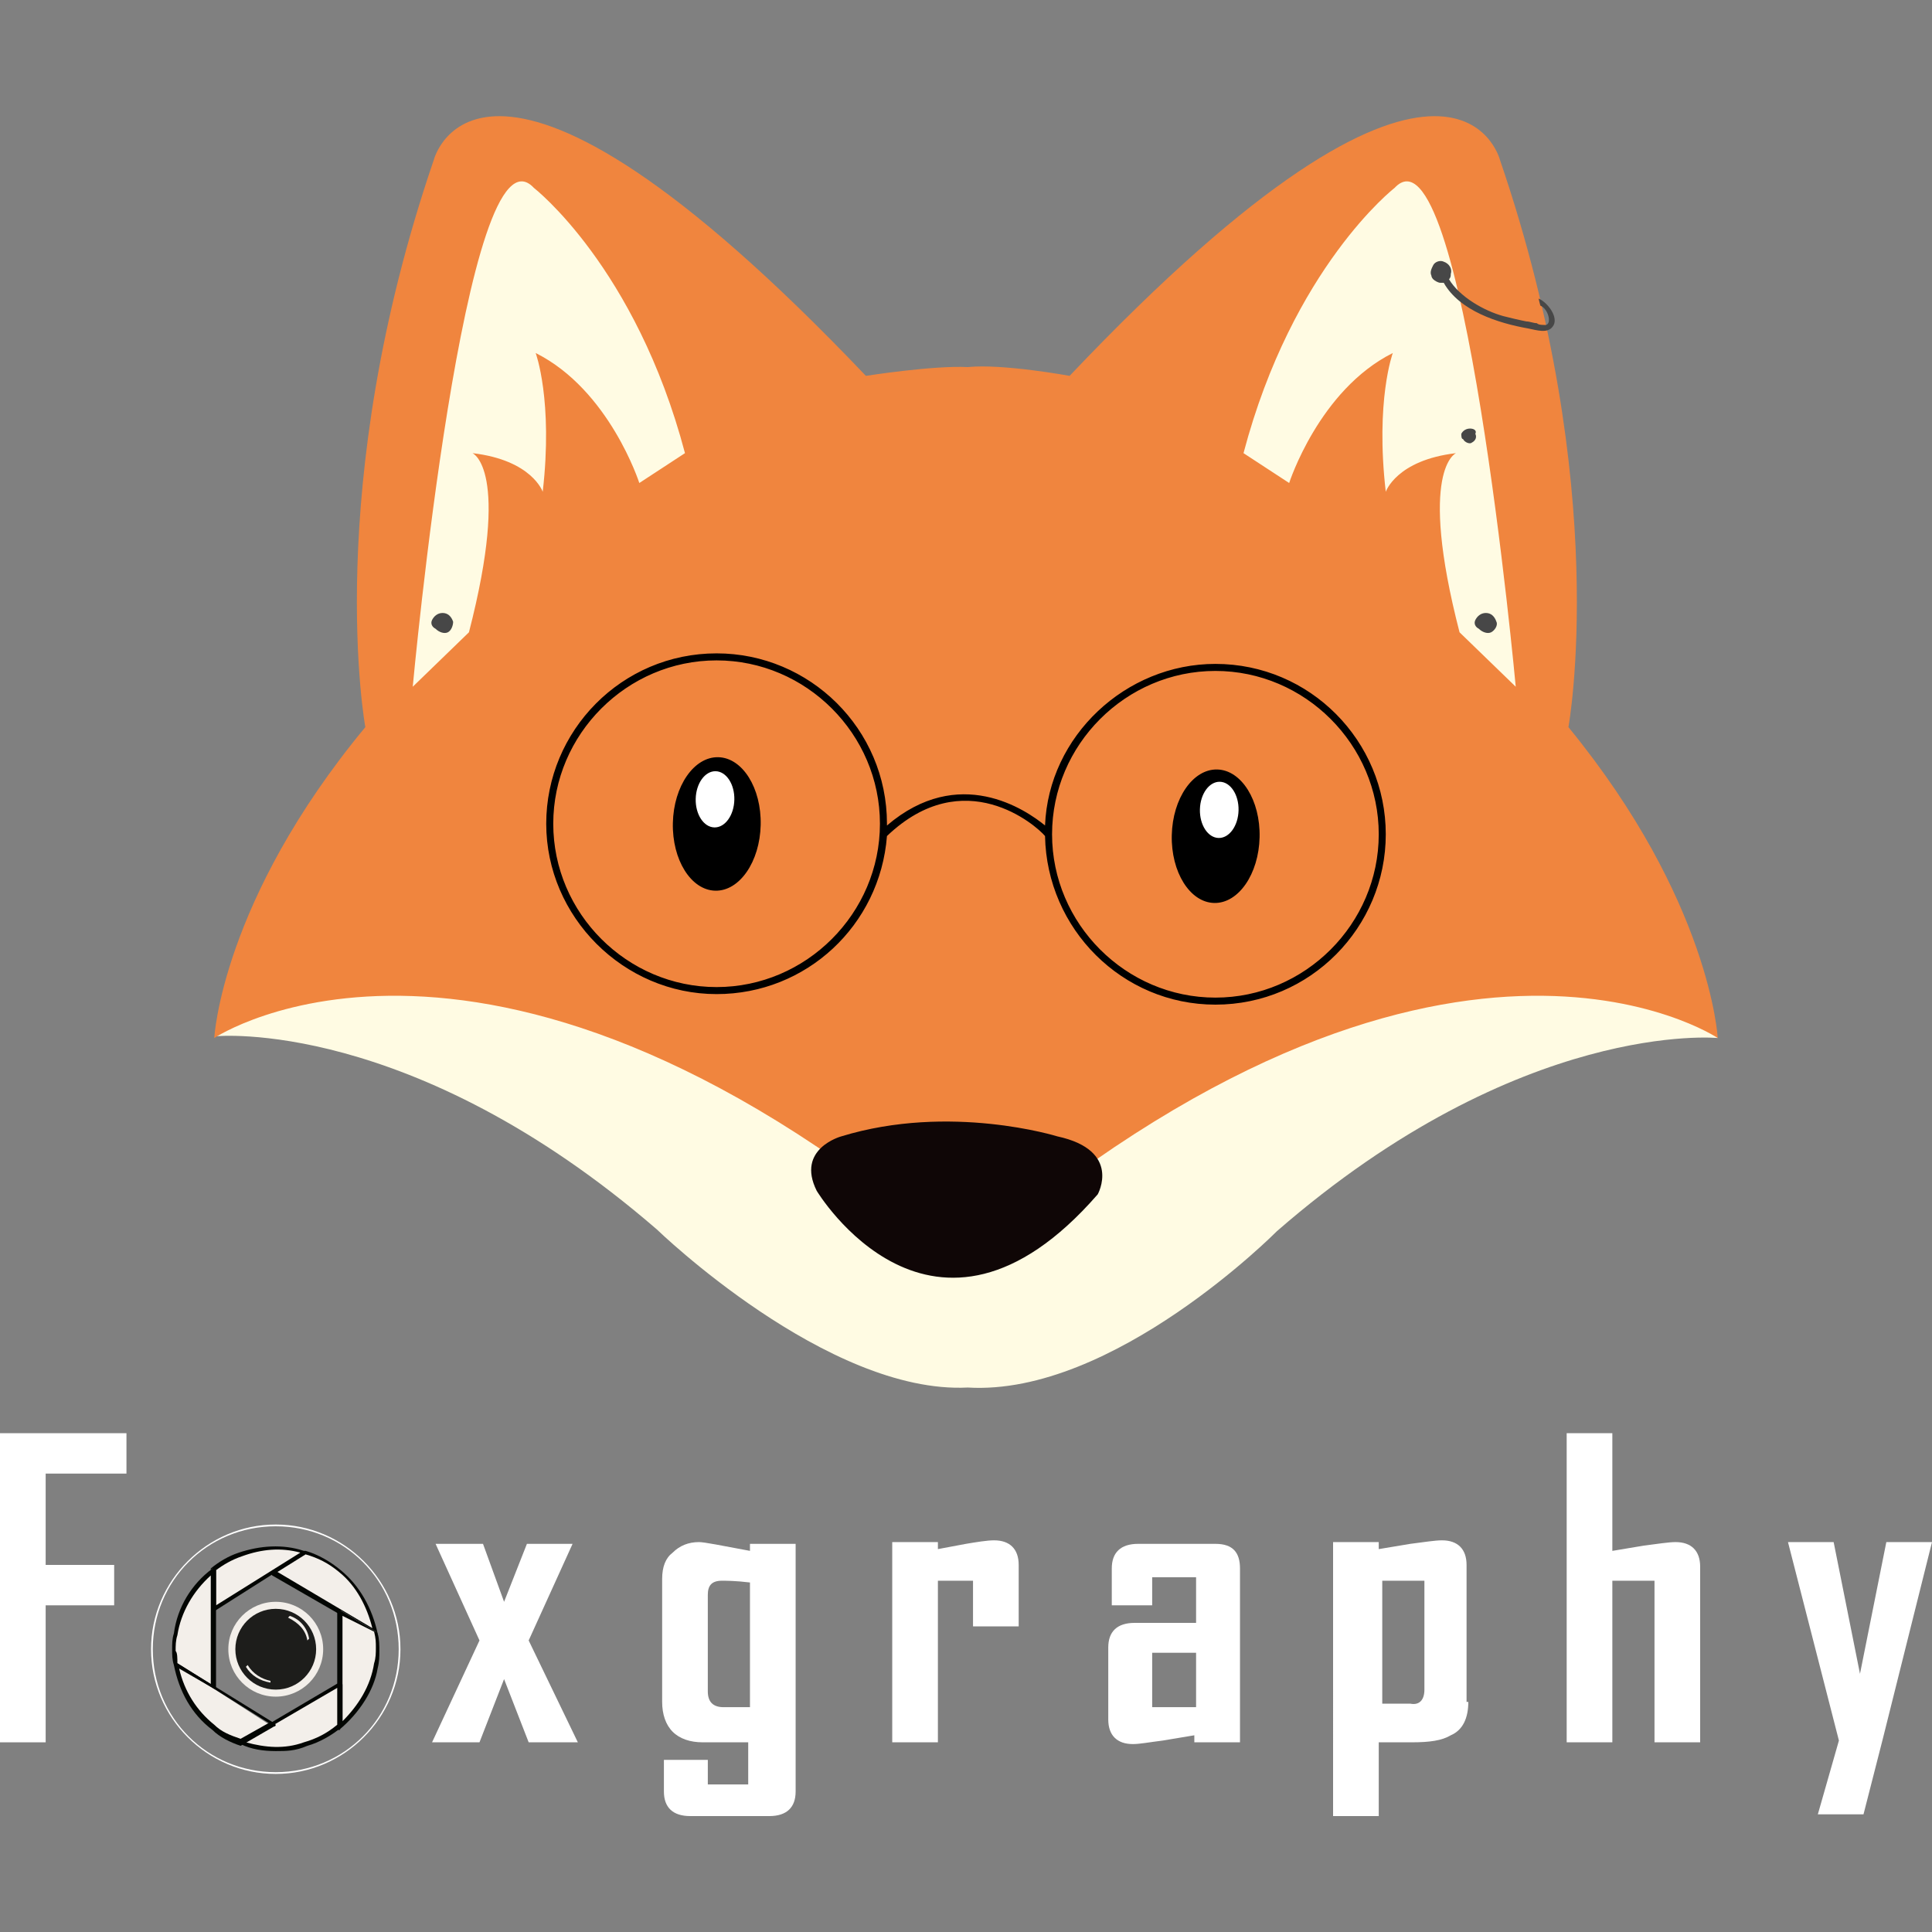 <?xml version="1.0" encoding="utf-8"?>
<!-- Generator: Adobe Illustrator 19.0.0, SVG Export Plug-In . SVG Version: 6.00 Build 0)  -->
<svg version="1.1" id="Capa_1" xmlns="http://www.w3.org/2000/svg" xmlns:xlink="http://www.w3.org/1999/xlink" x="0px" y="0px"
	 viewBox="0 0 110 110" style="enable-background:new 0 0 110 110;" xml:space="preserve">
<rect x="0" y="0" width="110" height="110" fill="#808080" stroke="none"/>
<style type="text/css">
	.st0{fill:#FFFFFF;}
	.st1{fill:#F3EFEA;}
	.st2{fill:#030603;}
	.st3{fill:#1D1D1B;}
	.st4{fill:#FFFBE3;}
	.st5{fill:#F0853E;}
	.st6{fill:#0F0606;}
	.st7{fill:#474747;}
</style>
<g id="XMLID_3_">
	<g id="XMLID_80_">
		<g id="XMLID_349_">
			<path id="XMLID_350_" class="st0" d="M7.2,83.9H2.6v5.2h3.9v2.3H2.6v7.8H0V81.6h7.2V83.9z"/>
			<path id="XMLID_356_" class="st0" d="M32.9,99.2h-2.8l-1.4-3.6l-1.4,3.6h-2.7v0l2.7-5.8l-2.5-5.5h2.7l1.2,3.3l1.3-3.3h2.6v0
				l-2.5,5.5L32.9,99.2z"/>
			<path id="XMLID_358_" class="st0" d="M45.3,102c0,0.9-0.5,1.4-1.5,1.4h-4.5c-1,0-1.5-0.5-1.5-1.4v-1.8h2.5v1.4h2.3v-2.4h-2.6
				c-0.7,0-1.3-0.2-1.7-0.6c-0.4-0.4-0.6-1-0.6-1.7v-7c0-0.7,0.2-1.2,0.6-1.5c0.4-0.4,0.9-0.6,1.5-0.6c0.3,0,1.3,0.2,2.9,0.5v-0.4
				h2.6V102z M42.7,97.1v-7C41.9,90,41.3,90,41.1,90c-0.6,0-0.8,0.3-0.8,0.8v5.5c0,0.6,0.3,0.9,0.9,0.9H42.7z"/>
			<path id="XMLID_361_" class="st0" d="M58,92.6h-2.6V90l-2,0v9.2h-2.6V87.8h2.6v0.4c0.5-0.1,1.1-0.2,1.6-0.3
				c0.6-0.1,1.2-0.2,1.6-0.2c0.9,0,1.4,0.5,1.4,1.4V92.6z"/>
			<path id="XMLID_388_" class="st0" d="M70.5,99.2h-2.5v-0.4c-0.6,0.1-1.2,0.2-1.8,0.3c-0.8,0.1-1.3,0.2-1.7,0.2
				c-0.9,0-1.4-0.5-1.4-1.4v-4.1c0-0.9,0.5-1.4,1.5-1.4h3.5v-2.6h-2.5v1.6h-2.3v-2.1c0-0.9,0.5-1.4,1.5-1.4h4.4c1,0,1.4,0.5,1.4,1.4
				V99.2z M68.1,97.2v-3.1h-2.5v3.1L68.1,97.2z"/>
			<path id="XMLID_391_" class="st0" d="M83.6,96.9c0,0.9-0.3,1.6-1,1.9c-0.5,0.3-1.2,0.4-2.2,0.4c-0.2,0-0.5,0-1,0
				c-0.4,0-0.7,0-0.9,0v4.2h-2.6V87.8h2.6v0.4c0.6-0.1,1.2-0.2,1.8-0.3c0.8-0.1,1.4-0.2,1.8-0.2c0.9,0,1.4,0.5,1.4,1.4V96.9z
				 M81.1,96.2V90l-2.4,0v7h1.6C80.8,97.1,81.1,96.8,81.1,96.2z"/>
			<path id="XMLID_394_" class="st0" d="M96.8,99.2h-2.6V90l-2.4,0v9.2h-2.6V81.6h2.6v6.7c0.6-0.1,1.2-0.2,1.8-0.3
				c0.8-0.1,1.4-0.2,1.8-0.2c0.9,0,1.4,0.5,1.4,1.4V99.2z"/>
			<path id="XMLID_396_" class="st0" d="M110,87.8l-2.8,11.2l-1.1,4.3h-2.6l1.2-4.2l-2.9-11.3h2.6l1.5,7.5l1.5-7.5H110z"/>
		</g>
		<g id="XMLID_81_">
			<g id="XMLID_246_">
				<g id="XMLID_263_">
					<path id="XMLID_345_" class="st0" d="M15.7,101c-3.9,0-7.1-3.2-7.1-7.1c0-3.9,3.2-7.1,7.1-7.1c3.9,0,7.1,3.2,7.1,7.1
						C22.8,97.8,19.6,101,15.7,101z M15.7,86.9c-3.9,0-7,3.1-7,7c0,3.9,3.1,7,7,7c3.9,0,7-3.1,7-7C22.7,90,19.6,86.9,15.7,86.9z"/>
				</g>
				<g id="XMLID_253_">
					<g id="XMLID_262_">
						<path id="XMLID_340_" class="st1" d="M19.3,89.4c-0.6-0.5-1.3-0.8-2-1.1l-1.8,1.2l3.8,2.2l2,1.2
							C21.1,91.5,20.4,90.3,19.3,89.4z"/>
						<path id="XMLID_341_" class="st2" d="M21.4,93.1C21.4,93.1,21.3,93.1,21.4,93.1l-5.9-3.4c0,0-0.1-0.1-0.1-0.1
							c0,0,0-0.1,0.1-0.1l1.8-1.2c0,0,0.1,0,0.1,0c0.7,0.2,1.4,0.6,2,1.1c1.1,0.9,1.8,2.2,2.1,3.6C21.5,93,21.5,93,21.4,93.1
							C21.4,93.1,21.4,93.1,21.4,93.1z M15.8,89.5l5.4,3.2c-0.3-1.2-0.9-2.4-1.9-3.2l0,0c-0.6-0.5-1.2-0.8-1.9-1L15.8,89.5z"/>
					</g>
					<g id="XMLID_261_">
						<path id="XMLID_336_" class="st1" d="M15.7,88.1c-0.7,0-1.4,0.1-2,0.4c-0.6,0.2-1.1,0.5-1.6,0.9v2.3l3.4-2.1l1.8-1.2
							C16.8,88.2,16.3,88.1,15.7,88.1z"/>
						<path id="XMLID_337_" class="st2" d="M12.1,91.8C12.1,91.8,12.1,91.8,12.1,91.8c-0.1,0-0.1-0.1-0.1-0.1v-2.3c0,0,0-0.1,0-0.1
							c0.5-0.4,1-0.7,1.6-0.9c1.2-0.4,2.5-0.5,3.7-0.1c0,0,0.1,0.1,0.1,0.1s0,0.1-0.1,0.1L12.1,91.8C12.2,91.8,12.2,91.8,12.1,91.8z
							 M12.3,89.4v2l4.8-3c-1.1-0.3-2.2-0.2-3.3,0.2C13.2,88.8,12.7,89.1,12.3,89.4z"/>
					</g>
					<g id="XMLID_260_">
						<path id="XMLID_307_" class="st1" d="M10,93c0,0.3-0.1,0.6-0.1,0.9c0,0.3,0,0.6,0.1,0.9l2.1,1.3v-4.5v-2.3
							C11,90.2,10.3,91.5,10,93z"/>
						<path id="XMLID_308_" class="st2" d="M12.1,96.2C12.1,96.2,12.1,96.2,12.1,96.2L10,94.9c0,0-0.1-0.1-0.1-0.1
							c-0.1-0.3-0.1-0.6-0.1-0.9c0-0.3,0-0.6,0.1-0.9c0.2-1.5,1-2.8,2.2-3.7c0,0,0.1,0,0.1,0c0,0,0.1,0.1,0.1,0.1v6.7
							C12.3,96.1,12.2,96.2,12.1,96.2C12.2,96.2,12.2,96.2,12.1,96.2z M10.1,94.7l1.9,1.2v-6.2c-1,0.9-1.7,2.1-1.9,3.4h0
							c-0.1,0.3-0.1,0.6-0.1,0.9C10.1,94.1,10.1,94.4,10.1,94.7z"/>
					</g>
					<g id="XMLID_259_">
						<path id="XMLID_290_" class="st1" d="M21.4,92.9l-2-1.2V96v2.3c1.1-0.9,1.8-2.1,2-3.5c0.1-0.3,0.1-0.6,0.1-0.9
							C21.5,93.5,21.4,93.2,21.4,92.9z"/>
						<path id="XMLID_304_" class="st2" d="M19.3,98.5C19.3,98.5,19.3,98.4,19.3,98.5c-0.1,0-0.1-0.1-0.1-0.1v-6.6
							c0,0,0-0.1,0.1-0.1c0,0,0.1,0,0.1,0l2,1.2c0,0,0.1,0.1,0.1,0.1c0.1,0.3,0.1,0.7,0.1,1c0,0.3,0,0.6-0.1,1
							C21.3,96.2,20.5,97.5,19.3,98.5C19.4,98.4,19.4,98.5,19.3,98.5z M19.5,92V98c0.9-0.9,1.6-2,1.8-3.3c0.1-0.3,0.1-0.6,0.1-0.9
							c0-0.3,0-0.5-0.1-0.9L19.5,92z"/>
					</g>
					<g id="XMLID_257_">
						<path id="XMLID_270_" class="st1" d="M15.5,98.2l-1.8,1c0.6,0.2,1.3,0.4,2,0.4c0.6,0,1.1-0.1,1.6-0.2c0.7-0.2,1.4-0.6,2-1.1
							V96L15.5,98.2z"/>
						<path id="XMLID_271_" class="st2" d="M15.7,99.7c-0.7,0-1.4-0.1-2-0.4c0,0-0.1-0.1-0.1-0.1c0,0,0-0.1,0.1-0.1l5.6-3.3
							c0,0,0.1,0,0.1,0c0,0,0.1,0.1,0.1,0.1v2.3c0,0,0,0.1,0,0.1c-0.6,0.5-1.3,0.9-2,1.1C16.8,99.7,16.3,99.7,15.7,99.7z M14,99.2
							c1.1,0.3,2.2,0.4,3.3,0c0.7-0.2,1.3-0.5,1.9-1v-2.1l-3.6,2.1l0,0L14,99.2z"/>
					</g>
					<g id="XMLID_256_">
						<path id="XMLID_87_" class="st1" d="M12.1,96.1L10,94.8c0.2,1.5,1,2.7,2.1,3.6c0.5,0.4,1,0.7,1.6,0.9l1.8-1L12.1,96.1z"/>
						<path id="XMLID_267_" class="st2" d="M13.7,99.4C13.7,99.4,13.7,99.4,13.7,99.4c-0.6-0.2-1.2-0.5-1.6-0.9
							c-1.2-0.9-1.9-2.2-2.2-3.7c0,0,0-0.1,0.1-0.1c0,0,0.1,0,0.1,0l5.5,3.4c0,0,0.1,0.1,0.1,0.1c0,0,0,0.1-0.1,0.1L13.7,99.4
							C13.8,99.4,13.7,99.4,13.7,99.4z M10.2,95c0.3,1.3,1,2.4,2,3.2c0.4,0.4,0.9,0.6,1.5,0.8l1.6-0.9l-3.2-2l0,0L10.2,95z"/>
					</g>
				</g>
			</g>
			<g id="XMLID_82_">
				<g id="XMLID_86_">
					<circle id="XMLID_348_" class="st1" cx="15.7" cy="93.9" r="2.7"/>
				</g>
				<g id="XMLID_85_">
					<circle id="XMLID_344_" class="st3" cx="15.7" cy="93.9" r="2.3"/>
				</g>
				<g id="XMLID_84_">
					<path id="XMLID_266_" class="st1" d="M17.5,93.4c-0.1-0.6-0.5-1-1.1-1.3l0.1-0.1c0.6,0.2,1,0.7,1.1,1.3L17.5,93.4z"/>
				</g>
				<g id="XMLID_83_">
					<path id="XMLID_264_" class="st1" d="M15.4,95.8c-0.6-0.1-1.1-0.4-1.4-0.9l0.1-0.1c0.3,0.5,0.8,0.8,1.3,0.9L15.4,95.8z"/>
				</g>
			</g>
		</g>
	</g>
	<g id="XMLID_1_">
		<path id="XMLID_12_" class="st4" d="M97.8,59.1c0,0-11.2-1.1-25.1,11c0,0-9.3,9.4-17.6,8.9h0C47.1,79.4,37.4,70,37.4,70
			c-14-12.1-25.1-11-25.1-11l4.4-6l77.3,1.4L97.8,59.1z"/>
		<path id="XMLID_4_" class="st5" d="M12.2,59.1c0,0,15.8-10.6,42.8,12.7c27-23.3,42.8-12.7,42.8-12.7s-0.4-7.8-8.5-17.7
			c0,0,2.5-13.6-3.9-32.3c0,0-2.7-10.7-24.5,12.3c0,0-3.8-0.7-5.8-0.5c-2-0.1-5.8,0.5-5.8,0.5C27.4-1.6,24.7,9.1,24.7,9.1
			c-6.4,18.7-3.9,32.3-3.9,32.3C12.6,51.3,12.2,59.1,12.2,59.1"/>
		<path id="XMLID_2_" class="st4" d="M23.5,39.1c0,0,3-32.6,6.9-28.4c0,0,5.8,4.5,8.6,15.1l-2.6,1.7c0,0-1.7-5.3-5.9-7.4
			c0,0,1,2.7,0.4,7.9c0,0-0.6-1.8-4-2.2c0,0,2.2,0.9-0.2,10.2L23.5,39.1z"/>
		<path id="XMLID_5_" class="st4" d="M86.3,39.1c0,0-3-32.6-6.9-28.4c0,0-5.8,4.5-8.6,15.1l2.6,1.7c0,0,1.7-5.3,5.9-7.4
			c0,0-1,2.7-0.4,7.9c0,0,0.6-1.8,4-2.2c0,0-2.2,0.9,0.2,10.2L86.3,39.1z"/>
		<path id="XMLID_6_" class="st6" d="M46.5,67.8c0,0,6.6,11,16,0.2c0,0,1.4-2.5-2.3-3.3c0,0-6.1-1.9-12.3,0
			C47.9,64.7,45.3,65.4,46.5,67.8z"/>
		<g id="XMLID_280_">
			<g id="XMLID_282_">
				
					<ellipse id="XMLID_512_" transform="matrix(1 2.243094e-002 -2.243094e-002 1 1.062 -0.903)" cx="40.8" cy="46.9" rx="2.5" ry="3.8"/>
			</g>
			<g id="XMLID_281_">
				
					<ellipse id="XMLID_510_" transform="matrix(1 2.243094e-002 -2.243094e-002 1 1.031 -0.903)" class="st0" cx="40.7" cy="45.5" rx="1.1" ry="1.6"/>
			</g>
		</g>
		<g id="XMLID_277_">
			<g id="XMLID_279_">
				
					<ellipse id="XMLID_507_" transform="matrix(1 2.243094e-002 -2.243094e-002 1 1.084 -1.541)" cx="69.2" cy="47.6" rx="2.5" ry="3.8"/>
			</g>
			<g id="XMLID_278_">
				
					<ellipse id="XMLID_505_" transform="matrix(1 2.243094e-002 -2.243094e-002 1 1.052 -1.546)" class="st0" cx="69.4" cy="46.1" rx="1.1" ry="1.6"/>
			</g>
		</g>
		<path id="XMLID_10_" class="st7" d="M83.7,24.4c-0.2,0-0.4,0.1-0.5,0.3c0,0.1,0,0.3,0.1,0.3c0.1,0.2,0.4,0.3,0.5,0.2
			c0.2-0.1,0.3-0.3,0.2-0.5C84.1,24.5,83.9,24.4,83.7,24.4z"/>
		<path id="XMLID_13_" class="st7" d="M25.8,35.4c-0.1-0.3-0.3-0.5-0.6-0.5c-0.3,0-0.5,0.2-0.6,0.4c-0.1,0.2,0,0.4,0.2,0.5
			c0.2,0.2,0.5,0.3,0.7,0.2C25.7,35.9,25.8,35.6,25.8,35.4z"/>
		<path id="XMLID_9_" class="st7" d="M85.2,35.4c-0.1-0.3-0.3-0.5-0.6-0.5c-0.3,0-0.5,0.2-0.6,0.4c-0.1,0.2,0,0.4,0.2,0.5
			c0.2,0.2,0.5,0.3,0.7,0.2C85.1,35.9,85.3,35.6,85.2,35.4z"/>
		<path id="XMLID_15_" class="st7" d="M87.7,17.4c0.5,0.2,0.7,1.2,0.2,1.1c-0.1,0-0.3,0-0.4-0.1c-0.2,0-0.4-0.1-0.6-0.1
			c-0.5-0.1-0.9-0.2-1.3-0.3c-1.1-0.3-2.5-1.1-3.1-2.1c0.1-0.1,0.1-0.2,0.1-0.3c0.1-0.3-0.1-0.6-0.4-0.7c-0.2-0.1-0.5,0-0.6,0.2
			c-0.1,0.2-0.2,0.4-0.1,0.6c0,0.1,0.1,0.2,0.1,0.2c0.1,0.1,0.3,0.2,0.4,0.2c0.1,0,0.1,0,0.2,0c0.9,1.6,3.1,2.3,4.8,2.6
			c0.5,0.1,1.1,0.3,1.4-0.1c0.4-0.5-0.3-1.4-0.8-1.6"/>
		<path id="XMLID_29_" d="M69.2,37.8c-5.1,0-9.5,4.1-9.7,9.2c-1.1-0.9-4.9-3.5-9,0c0,0,0-0.1,0-0.1c0-5.4-4.4-9.7-9.7-9.7
			c-5.4,0-9.7,4.4-9.7,9.7s4.4,9.7,9.7,9.7c5.1,0,9.3-3.9,9.7-9c4.4-4.2,8.5-0.6,9,0c0.1,5.3,4.4,9.6,9.7,9.6c5.4,0,9.7-4.4,9.7-9.7
			S74.6,37.8,69.2,37.8z M69.2,56.8c-5.1,0-9.3-4.2-9.3-9.3s4.2-9.3,9.3-9.3s9.3,4.2,9.3,9.3S74.3,56.8,69.2,56.8z M40.8,37.6
			c5.1,0,9.3,4.2,9.3,9.3s-4.2,9.3-9.3,9.3s-9.3-4.2-9.3-9.3S35.7,37.6,40.8,37.6z"/>
	</g>
</g>
</svg>
